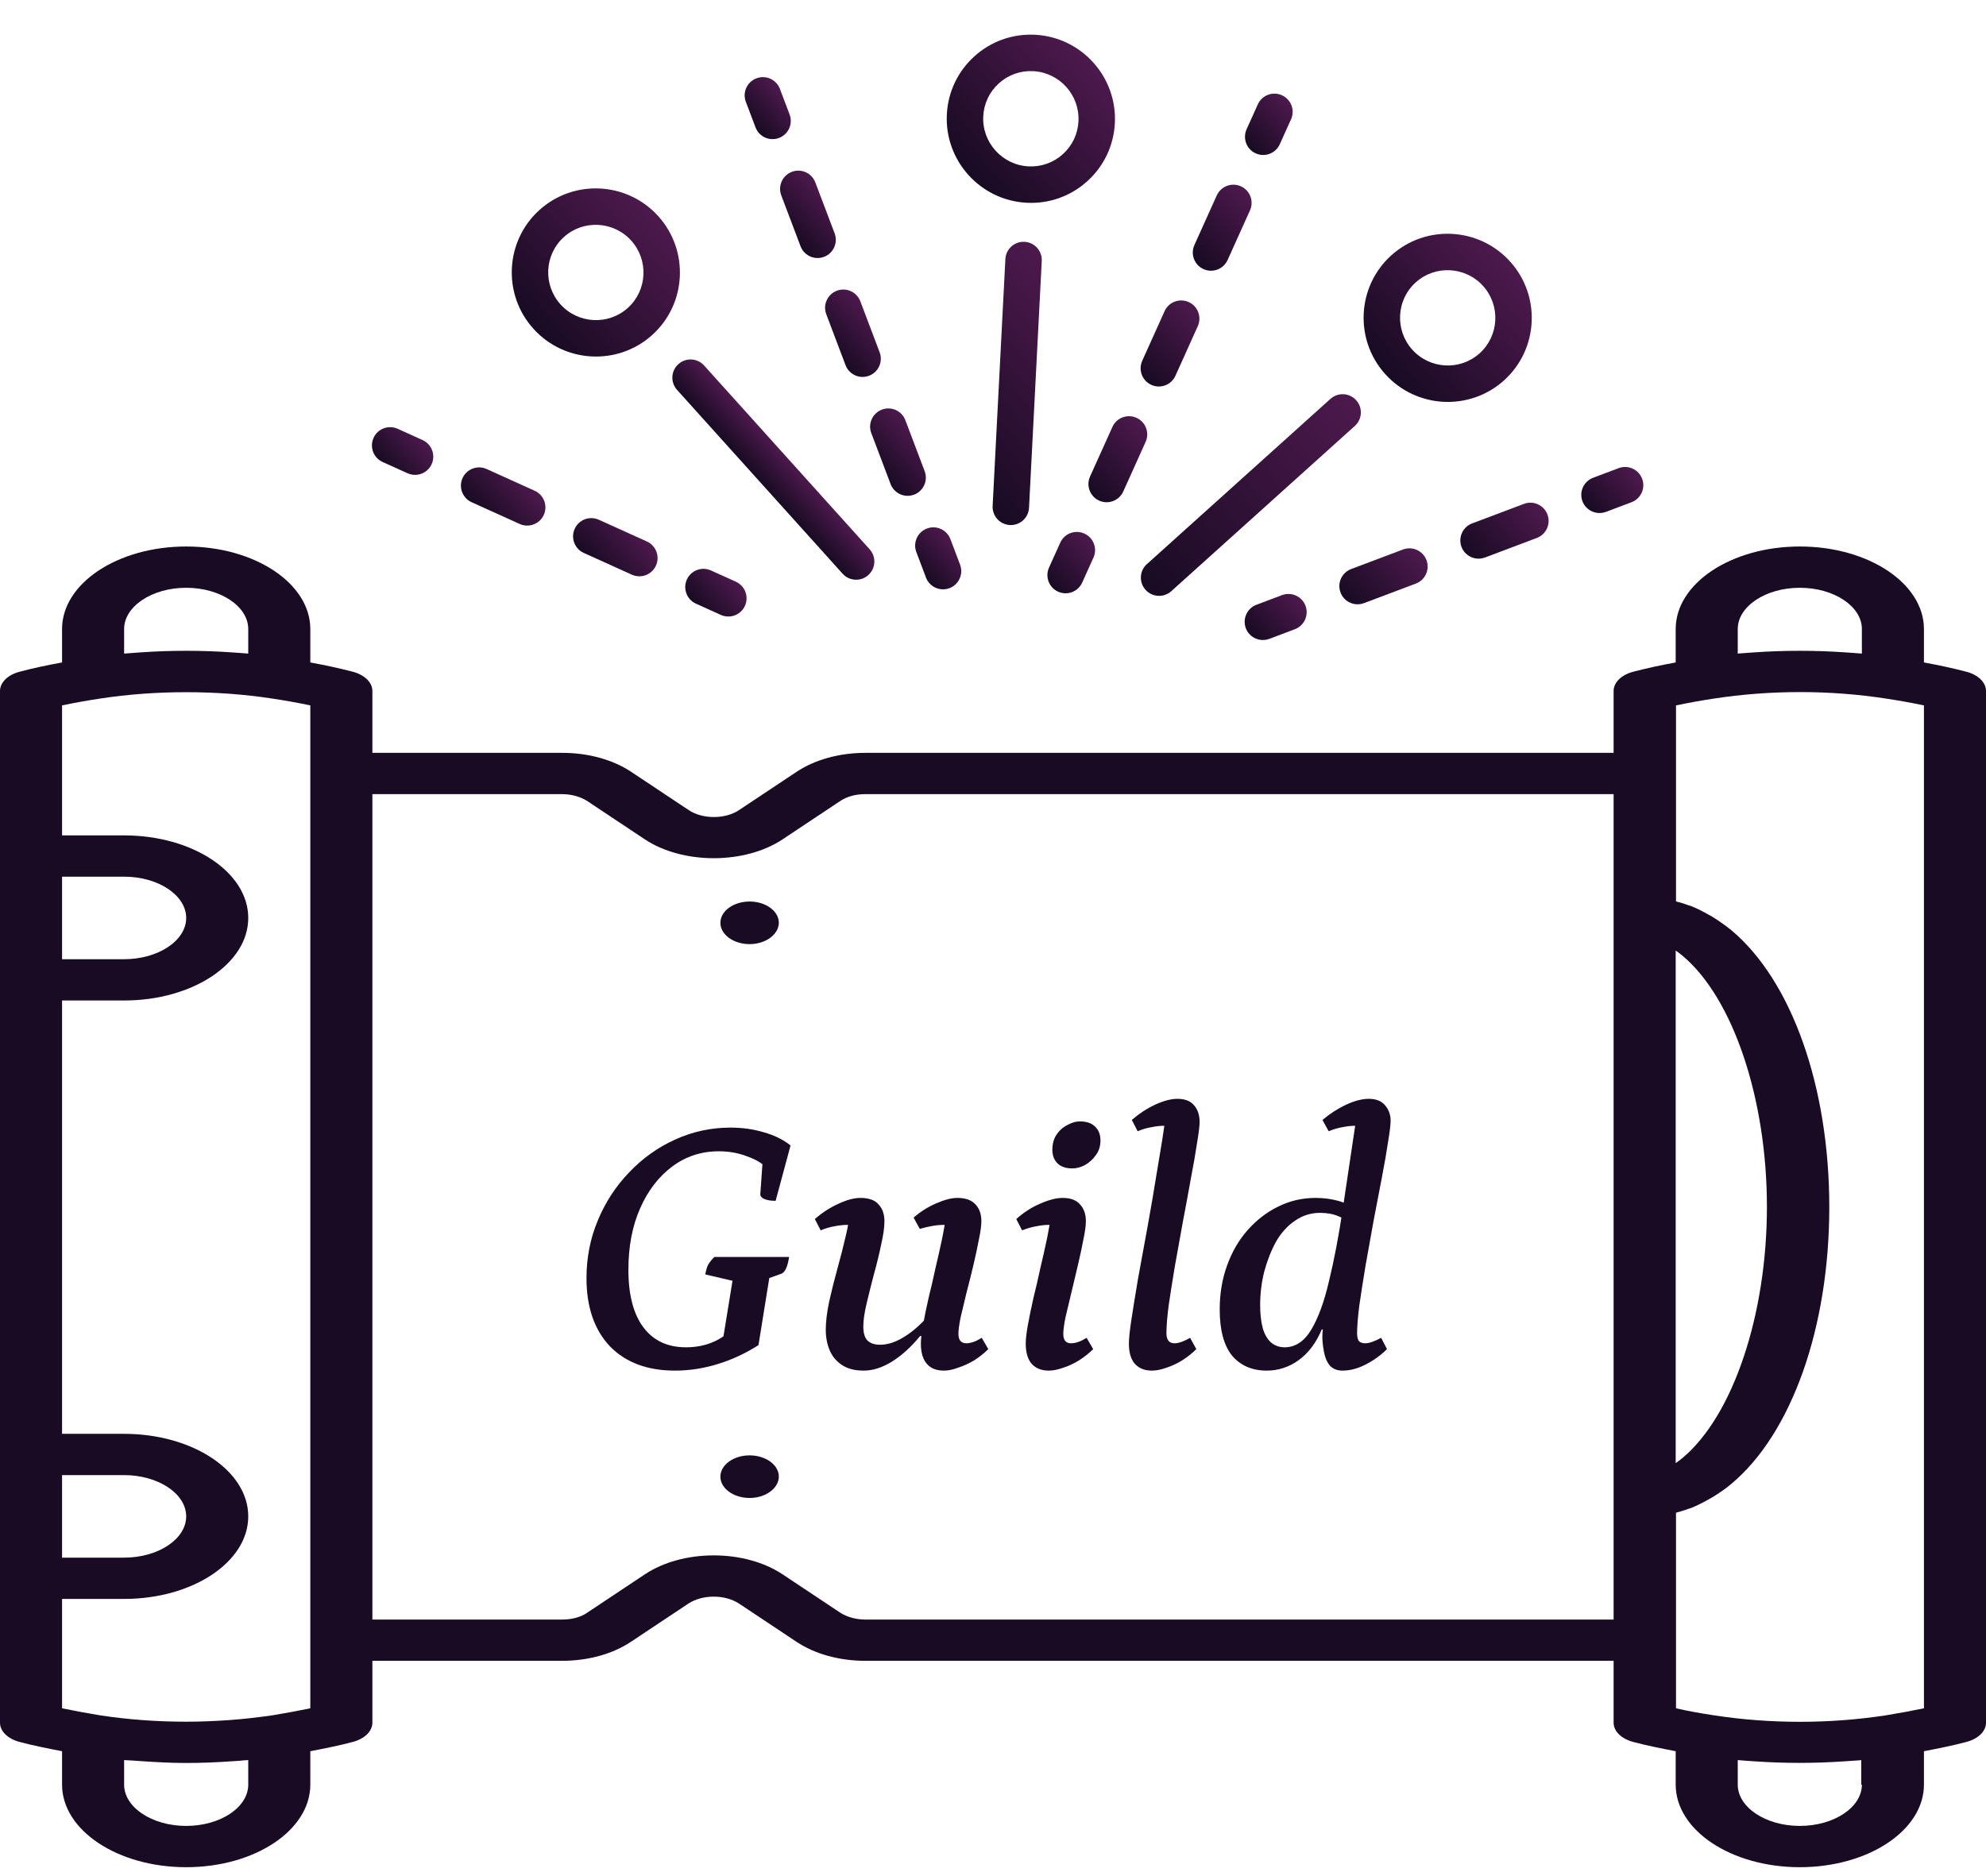 <svg width="109" height="103" viewBox="0 0 109 103" fill="none" xmlns="http://www.w3.org/2000/svg">
<path d="M42.745 81.056C42.745 80.416 42.023 79.892 41.142 79.892C40.26 79.892 39.539 80.416 39.539 81.056V81.067C39.539 81.707 40.26 82.231 41.142 82.231C42.023 82.231 42.745 81.696 42.745 81.056Z" fill="#180B23"/>
<path d="M42.745 50.653C42.745 50.013 42.023 49.489 41.142 49.489C40.26 49.489 39.539 50.013 39.539 50.653V50.665C39.539 51.304 40.26 51.828 41.142 51.828C42.023 51.828 42.745 51.293 42.745 50.653Z" fill="#180B23"/>
<path d="M91.969 34.531V36.366C91.151 36.514 90.368 36.684 89.635 36.876C88.988 37.046 88.562 37.465 88.562 37.93V41.328H47.5C46.069 41.328 44.724 41.702 43.719 42.37L40.551 44.477C39.802 44.976 38.559 44.976 37.809 44.477L34.642 42.37C33.637 41.702 32.291 41.328 30.861 41.328H20.438L20.438 37.93C20.438 37.465 20.012 37.046 19.364 36.876C18.632 36.684 17.849 36.514 17.031 36.366V34.531C17.031 32.028 13.983 30 10.219 30C6.455 30 3.406 32.028 3.406 34.531V36.366C2.589 36.514 1.788 36.684 1.073 36.876C0.426 37.046 0 37.465 0 37.93L0 46.992L0 53.789L0 79.843L0 86.64L0 94.57C0 95.034 0.426 95.454 1.073 95.623C1.788 95.816 2.589 95.975 3.406 96.133V97.968C3.406 100.472 6.455 102.5 10.219 102.5C13.983 102.5 17.031 100.472 17.031 97.968V96.133C17.849 95.975 18.649 95.816 19.364 95.623C20.012 95.454 20.438 95.034 20.438 94.57V91.171H30.844C32.274 91.171 33.62 90.798 34.624 90.129L37.792 88.022C38.167 87.784 38.644 87.648 39.172 87.648C39.7 87.648 40.177 87.784 40.551 88.022L43.719 90.129C44.724 90.798 46.069 91.171 47.5 91.171H88.562V94.57C88.562 95.034 88.988 95.454 89.635 95.623C90.351 95.816 91.151 95.975 91.969 96.133V97.968C91.969 100.472 95.017 102.5 98.781 102.5C102.545 102.5 105.594 100.472 105.594 97.968V96.133C106.411 95.975 107.212 95.816 107.927 95.623C108.574 95.454 109 95.034 109 94.57V37.93C109 37.465 108.574 37.046 107.927 36.876C107.195 36.684 106.411 36.514 105.594 36.366V34.531C105.594 32.028 102.545 30 98.781 30C95.017 30 91.969 32.028 91.969 34.531ZM6.812 34.531C6.812 33.285 8.345 32.266 10.219 32.266C12.092 32.266 13.625 33.285 13.625 34.531V35.879C13.472 35.868 13.335 35.857 13.182 35.845C13.029 35.834 12.859 35.823 12.705 35.811C11.053 35.698 9.384 35.698 7.732 35.811C7.579 35.823 7.426 35.834 7.272 35.845C7.119 35.857 6.966 35.868 6.812 35.879V34.531ZM3.406 48.125H6.812C8.686 48.125 10.219 49.144 10.219 50.391C10.219 51.637 8.686 52.656 6.812 52.656H3.406V48.125ZM3.406 80.976H6.812C8.686 80.976 10.219 81.996 10.219 83.242C10.219 84.488 8.686 85.507 6.812 85.507H3.406V80.976ZM13.625 97.968C13.625 99.214 12.092 100.234 10.219 100.234C8.345 100.234 6.812 99.214 6.812 97.968V96.62C6.949 96.632 7.102 96.632 7.238 96.643C7.409 96.654 7.579 96.666 7.732 96.677C8.567 96.734 9.384 96.779 10.219 96.779C11.053 96.779 11.871 96.745 12.688 96.688C12.859 96.677 13.029 96.666 13.199 96.654C13.335 96.632 13.489 96.632 13.625 96.62V97.968ZM14.953 94.162C14.17 94.275 13.387 94.366 12.603 94.423C11.803 94.479 11.019 94.513 10.219 94.513C8.635 94.513 7.034 94.4 5.484 94.162C4.735 94.037 4.053 93.913 3.406 93.777V87.773H6.812C10.576 87.773 13.625 85.745 13.625 83.242C13.625 80.738 10.576 78.711 6.812 78.711H3.406L3.406 54.922H6.812C10.576 54.922 13.625 52.894 13.625 50.391C13.625 47.887 10.576 45.859 6.812 45.859H3.406V38.723C4.053 38.587 4.735 38.462 5.484 38.349C7.034 38.111 8.618 37.998 10.219 37.998C11.803 37.998 13.404 38.111 14.953 38.349C15.703 38.462 16.384 38.587 17.031 38.723V42.461V90.039V93.777C16.384 93.913 15.703 94.037 14.953 94.162ZM47.5 88.906C46.989 88.906 46.495 88.77 46.121 88.532L42.953 86.425C41.948 85.757 40.602 85.383 39.172 85.383C37.741 85.383 36.396 85.757 35.391 86.425L32.223 88.532C31.866 88.781 31.372 88.906 30.844 88.906H20.438V43.594H30.844C31.355 43.594 31.848 43.73 32.223 43.968L35.391 46.075C37.469 47.456 40.875 47.456 42.953 46.075L46.121 43.968C46.495 43.718 46.972 43.594 47.5 43.594H88.562V50.391V82.109V88.906H47.5ZM91.969 80.319V52.18C92.105 52.271 92.224 52.373 92.343 52.464C95.12 54.786 96.976 60.325 96.976 66.25C96.976 72.174 95.12 77.714 92.343 80.036C92.224 80.127 92.105 80.229 91.969 80.319ZM102.188 97.968C102.188 99.214 100.655 100.234 98.781 100.234C96.908 100.234 95.375 99.214 95.375 97.968V96.62C95.511 96.632 95.665 96.643 95.801 96.654C95.971 96.666 96.141 96.677 96.295 96.688C97.93 96.802 99.599 96.802 101.234 96.688C101.404 96.677 101.574 96.666 101.728 96.654C101.864 96.643 102.017 96.643 102.153 96.62V97.968H102.188ZM105.594 93.777C104.947 93.913 104.265 94.037 103.516 94.162C100.416 94.638 97.146 94.638 94.064 94.162C93.314 94.049 92.616 93.924 91.986 93.777V90.039V83.038C92.241 82.981 92.48 82.891 92.718 82.811C92.735 82.8 92.752 82.8 92.769 82.8C93.11 82.664 93.451 82.494 93.791 82.302C93.876 82.256 93.961 82.2 94.047 82.154C94.37 81.95 94.711 81.724 95.017 81.463C98.338 78.688 100.399 72.865 100.399 66.261C100.399 59.657 98.338 53.834 95.017 51.059C94.694 50.798 94.37 50.572 94.047 50.368C93.961 50.311 93.876 50.266 93.791 50.221C93.451 50.028 93.127 49.858 92.769 49.722C92.752 49.711 92.735 49.711 92.718 49.711C92.48 49.62 92.224 49.541 91.986 49.484V42.461V38.723C92.633 38.587 93.314 38.462 94.064 38.349C97.163 37.873 100.433 37.873 103.516 38.349C104.265 38.462 104.947 38.587 105.594 38.723V93.777ZM102.188 34.531V35.879C102.034 35.868 101.898 35.857 101.745 35.845C101.591 35.834 101.421 35.823 101.268 35.811C99.616 35.698 97.947 35.698 96.295 35.811C96.141 35.823 95.988 35.834 95.818 35.845C95.665 35.857 95.528 35.868 95.375 35.879V34.531C95.375 33.285 96.908 32.266 98.781 32.266C100.655 32.266 102.188 33.285 102.188 34.531Z" fill="#180B23"/>
<path d="M73.02 21.897L62.947 30.967C62.536 31.336 62.503 31.968 62.873 32.379C63.242 32.79 63.874 32.823 64.285 32.453L74.358 23.383C74.769 23.013 74.802 22.381 74.432 21.971C74.062 21.56 73.43 21.527 73.02 21.897Z" fill="url(#paint0_linear_1673_3)"/>
<path d="M82.547 20.881C84.437 19.179 84.589 16.254 82.884 14.361C81.179 12.467 78.254 12.312 76.364 14.014C74.473 15.717 74.321 18.642 76.026 20.535C77.731 22.429 80.656 22.584 82.547 20.881ZM77.513 19.197C76.546 18.124 76.631 16.465 77.702 15.501C78.773 14.536 80.431 14.626 81.398 15.699C82.364 16.772 82.28 18.43 81.208 19.395C80.137 20.36 78.479 20.27 77.513 19.197Z" fill="url(#paint1_linear_1673_3)"/>
<path d="M54.736 28.492C54.907 28.682 55.151 28.808 55.428 28.822C55.979 28.85 56.449 28.426 56.477 27.874L57.176 14.325C57.205 13.775 56.781 13.303 56.229 13.275C55.677 13.247 55.207 13.67 55.179 14.222L54.48 27.772C54.466 28.046 54.564 28.302 54.736 28.492Z" fill="url(#paint2_linear_1673_3)"/>
<path d="M61.188 6.763C61.32 4.222 59.359 2.043 56.818 1.909C55.585 1.843 54.403 2.261 53.486 3.086C52.57 3.911 52.031 5.043 51.967 6.275C51.901 7.546 52.359 8.726 53.151 9.605C53.942 10.484 55.068 11.062 56.338 11.13C57.571 11.196 58.753 10.778 59.669 9.953C60.586 9.128 61.125 7.995 61.188 6.763ZM56.445 9.133C55.003 9.055 53.89 7.82 53.965 6.378C54.001 5.681 54.306 5.039 54.825 4.572C55.343 4.105 56.013 3.869 56.711 3.906C57.432 3.944 58.07 4.272 58.52 4.771C58.968 5.27 59.228 5.939 59.191 6.66C59.155 7.358 58.85 7.999 58.331 8.466C57.812 8.933 57.142 9.17 56.445 9.133Z" fill="url(#paint3_linear_1673_3)"/>
<path d="M47.657 31.567C48.068 31.198 48.101 30.566 47.731 30.155L38.645 20.064C38.275 19.653 37.643 19.62 37.233 19.99C36.822 20.36 36.789 20.991 37.159 21.402L46.245 31.493C46.615 31.904 47.247 31.937 47.657 31.567Z" fill="url(#paint4_linear_1673_3)"/>
<path d="M35.794 18.391C37.684 16.689 37.836 13.764 36.131 11.87C34.426 9.977 31.501 9.822 29.611 11.524C27.72 13.226 27.569 16.151 29.274 18.045C30.979 19.938 33.903 20.093 35.794 18.391ZM30.76 16.707C29.794 15.633 29.878 13.975 30.949 13.011C32.02 12.046 33.678 12.135 34.645 13.209C35.611 14.282 35.527 15.94 34.456 16.905C33.384 17.869 31.726 17.78 30.76 16.707Z" fill="url(#paint5_linear_1673_3)"/>
<path d="M68.377 34.488C68.422 34.608 68.488 34.714 68.569 34.804C68.836 35.101 69.269 35.22 69.666 35.07L71.069 34.54C71.586 34.346 71.846 33.768 71.651 33.252C71.457 32.738 70.879 32.474 70.362 32.67L68.959 33.199C68.443 33.394 68.182 33.971 68.377 34.488Z" fill="url(#paint6_linear_1673_3)"/>
<path d="M73.766 32.843C74.033 33.14 74.466 33.259 74.863 33.109L77.708 32.036C78.225 31.841 78.485 31.264 78.291 30.748C78.093 30.231 77.519 29.97 77.002 30.165L74.157 31.238C73.64 31.432 73.379 32.01 73.574 32.526C73.62 32.646 73.685 32.753 73.766 32.843Z" fill="url(#paint7_linear_1673_3)"/>
<path d="M80.405 30.338C80.673 30.635 81.105 30.754 81.502 30.604L84.347 29.531C84.864 29.337 85.124 28.759 84.93 28.243C84.733 27.725 84.158 27.465 83.641 27.66L80.796 28.733C80.279 28.927 80.019 29.505 80.213 30.021C80.259 30.141 80.324 30.248 80.405 30.338Z" fill="url(#paint8_linear_1673_3)"/>
<path d="M87.045 27.833C87.312 28.13 87.744 28.249 88.141 28.099L89.544 27.57C90.061 27.376 90.322 26.798 90.128 26.282C89.931 25.765 89.356 25.504 88.838 25.699L87.435 26.228C86.918 26.423 86.658 27 86.852 27.517C86.898 27.637 86.963 27.743 87.045 27.833Z" fill="url(#paint9_linear_1673_3)"/>
<path d="M57.574 31.158C57.405 31.53 57.485 31.953 57.742 32.239C57.832 32.338 57.944 32.422 58.074 32.48C58.578 32.708 59.17 32.483 59.397 31.979L60.013 30.612C60.24 30.11 60.019 29.517 59.513 29.29C59.009 29.062 58.417 29.287 58.191 29.791L57.574 31.158Z" fill="url(#paint10_linear_1673_3)"/>
<path d="M68.604 11.55C68.831 11.047 68.61 10.455 68.104 10.227C67.6 10.001 67.008 10.225 66.781 10.728L65.554 13.451C65.385 13.824 65.465 14.246 65.722 14.532C65.812 14.631 65.924 14.715 66.054 14.773C66.558 15 67.15 14.776 67.376 14.273L68.604 11.55Z" fill="url(#paint11_linear_1673_3)"/>
<path d="M59.995 27.241C60.084 27.34 60.196 27.423 60.326 27.482C60.83 27.709 61.422 27.485 61.649 26.981L62.876 24.258C63.104 23.756 62.881 23.163 62.376 22.936C61.873 22.709 61.28 22.933 61.054 23.437L59.826 26.16C59.657 26.532 59.737 26.955 59.995 27.241Z" fill="url(#paint12_linear_1673_3)"/>
<path d="M63.917 17.083L62.69 19.806C62.522 20.179 62.601 20.601 62.859 20.887C62.948 20.986 63.06 21.069 63.191 21.128C63.694 21.355 64.287 21.131 64.513 20.627L65.74 17.904C65.966 17.4 65.745 16.808 65.239 16.581C64.735 16.355 64.143 16.579 63.917 17.083Z" fill="url(#paint13_linear_1673_3)"/>
<path d="M70.857 6.551C71.084 6.05 70.863 5.457 70.357 5.229C69.853 5.002 69.261 5.226 69.034 5.73L68.418 7.097C68.249 7.469 68.329 7.892 68.586 8.178C68.676 8.277 68.787 8.361 68.918 8.419C69.421 8.646 70.014 8.422 70.24 7.918L70.857 6.551Z" fill="url(#paint14_linear_1673_3)"/>
<path d="M50.292 30.304L50.823 31.706C50.868 31.826 50.933 31.931 51.014 32.021C51.282 32.319 51.715 32.437 52.112 32.287C52.628 32.091 52.888 31.514 52.693 30.997L52.162 29.595C51.967 29.079 51.39 28.817 50.873 29.014C50.357 29.21 50.097 29.787 50.292 30.304Z" fill="url(#paint15_linear_1673_3)"/>
<path d="M48.88 26.573C48.925 26.693 48.99 26.798 49.071 26.888C49.339 27.186 49.772 27.305 50.168 27.154C50.685 26.958 50.945 26.381 50.749 25.865L49.691 23.068C49.497 22.55 48.918 22.29 48.402 22.487C47.886 22.682 47.625 23.259 47.821 23.776L48.88 26.573Z" fill="url(#paint16_linear_1673_3)"/>
<path d="M45.93 15.96C45.414 16.156 45.154 16.733 45.349 17.25L46.408 20.047C46.453 20.166 46.519 20.272 46.6 20.362C46.868 20.659 47.3 20.778 47.697 20.627C48.213 20.432 48.474 19.854 48.278 19.338L47.219 16.541C47.025 16.024 46.447 15.764 45.93 15.96Z" fill="url(#paint17_linear_1673_3)"/>
<path d="M43.46 9.433C42.944 9.629 42.684 10.206 42.879 10.723L43.938 13.519C43.983 13.639 44.048 13.744 44.129 13.834C44.397 14.132 44.83 14.251 45.227 14.1C45.743 13.904 46.003 13.327 45.808 12.81L44.749 10.014C44.554 9.498 43.977 9.236 43.46 9.433Z" fill="url(#paint18_linear_1673_3)"/>
<path d="M41.467 6.993C41.512 7.112 41.577 7.218 41.658 7.308C41.926 7.605 42.359 7.724 42.756 7.573C43.272 7.377 43.532 6.8 43.337 6.284L42.805 4.88C42.61 4.364 42.033 4.103 41.516 4.3C41 4.496 40.739 5.073 40.935 5.589L41.467 6.993Z" fill="url(#paint19_linear_1673_3)"/>
<path d="M40.387 31.933L39.02 31.315C38.517 31.088 37.924 31.311 37.697 31.814C37.529 32.188 37.607 32.61 37.865 32.897C37.955 32.996 38.066 33.079 38.196 33.138L39.562 33.755C40.066 33.982 40.658 33.759 40.886 33.256C41.113 32.753 40.892 32.164 40.387 31.933Z" fill="url(#paint20_linear_1673_3)"/>
<path d="M25.554 27.328C25.643 27.428 25.755 27.51 25.884 27.569L28.523 28.763C29.026 28.991 29.619 28.767 29.846 28.264C30.074 27.762 29.852 27.172 29.347 26.941L26.709 25.747C26.206 25.519 25.613 25.743 25.385 26.246C25.216 26.619 25.296 27.042 25.554 27.328Z" fill="url(#paint21_linear_1673_3)"/>
<path d="M35.502 29.724L32.864 28.531C32.361 28.303 31.768 28.526 31.541 29.03C31.372 29.403 31.451 29.826 31.709 30.112C31.799 30.212 31.91 30.294 32.04 30.353L34.678 31.547C35.181 31.774 35.774 31.551 36.002 31.048C36.229 30.546 36.008 29.955 35.502 29.724Z" fill="url(#paint22_linear_1673_3)"/>
<path d="M23.192 24.157L21.825 23.538C21.322 23.311 20.729 23.534 20.502 24.038C20.333 24.41 20.412 24.833 20.67 25.12C20.76 25.219 20.871 25.302 21.001 25.361L22.367 25.979C22.871 26.207 23.463 25.983 23.691 25.48C23.918 24.978 23.697 24.387 23.192 24.157Z" fill="url(#paint23_linear_1673_3)"/>
<path d="M34.489 69.7C34.489 71.073 34.762 72.127 35.309 72.86C35.856 73.593 36.636 73.96 37.649 73.96C38.662 73.96 39.509 73.627 40.189 72.96L39.629 73.84L40.289 69.78L40.509 70.38L38.709 69.96C38.749 69.733 38.802 69.553 38.869 69.42C38.949 69.287 39.062 69.147 39.209 69H43.309C43.229 69.533 43.089 69.84 42.889 69.92L41.769 70.32L42.289 69.74L41.629 73.84C40.922 74.293 40.176 74.64 39.389 74.88C38.616 75.12 37.836 75.24 37.049 75.24C35.529 75.24 34.336 74.793 33.469 73.9C32.616 72.993 32.189 71.747 32.189 70.16C32.189 69.04 32.396 67.987 32.809 67C33.222 66 33.796 65.12 34.529 64.36C35.262 63.587 36.102 62.987 37.049 62.56C38.009 62.12 39.022 61.9 40.089 61.9C40.742 61.9 41.356 61.987 41.929 62.16C42.502 62.32 42.989 62.56 43.389 62.88L42.569 65.92C42.316 65.92 42.109 65.887 41.949 65.82C41.802 65.753 41.729 65.667 41.729 65.56L41.869 63.56L42.149 64.18C41.882 63.887 41.502 63.653 41.009 63.48C40.529 63.293 40.009 63.2 39.449 63.2C38.489 63.2 37.636 63.48 36.889 64.04C36.142 64.6 35.556 65.367 35.129 66.34C34.702 67.313 34.489 68.433 34.489 69.7ZM47.402 75.24C46.922 75.24 46.529 75.14 46.222 74.94C45.915 74.74 45.688 74.473 45.542 74.14C45.395 73.793 45.322 73.413 45.322 73C45.322 72.573 45.382 72.067 45.502 71.48C45.635 70.88 45.788 70.267 45.962 69.64C46.135 69.013 46.282 68.44 46.402 67.92C46.535 67.387 46.602 66.973 46.602 66.68L47.262 67.38C47.169 67.34 47.062 67.307 46.942 67.28C46.822 67.253 46.675 67.24 46.502 67.24C46.275 67.24 46.035 67.267 45.782 67.32C45.542 67.36 45.295 67.433 45.042 67.54L44.722 66.92C45.135 66.56 45.569 66.28 46.022 66.08C46.475 65.867 46.875 65.76 47.222 65.76C47.688 65.76 48.022 65.88 48.222 66.12C48.435 66.347 48.542 66.653 48.542 67.04C48.542 67.373 48.482 67.8 48.362 68.32C48.255 68.84 48.122 69.387 47.962 69.96C47.815 70.52 47.682 71.053 47.562 71.56C47.442 72.067 47.382 72.487 47.382 72.82C47.382 73.167 47.455 73.42 47.602 73.58C47.762 73.74 47.995 73.82 48.302 73.82C48.688 73.82 49.089 73.7 49.502 73.46C49.928 73.22 50.362 72.867 50.802 72.4L51.062 73.34H50.502C50.008 73.94 49.495 74.407 48.962 74.74C48.428 75.073 47.908 75.24 47.402 75.24ZM51.802 75.24C51.389 75.24 51.075 75.113 50.862 74.86C50.648 74.607 50.542 74.24 50.542 73.76C50.542 73.507 50.582 73.16 50.662 72.72C50.742 72.28 50.842 71.793 50.962 71.26C51.095 70.727 51.222 70.18 51.342 69.62C51.475 69.06 51.595 68.527 51.702 68.02C51.809 67.5 51.882 67.053 51.922 66.68L52.582 67.38C52.489 67.34 52.382 67.307 52.262 67.28C52.142 67.253 51.989 67.24 51.802 67.24C51.602 67.24 51.389 67.26 51.162 67.3C50.935 67.34 50.709 67.393 50.482 67.46L50.142 66.84C50.529 66.507 50.942 66.247 51.382 66.06C51.835 65.86 52.222 65.76 52.542 65.76C52.995 65.76 53.328 65.88 53.542 66.12C53.755 66.347 53.862 66.653 53.862 67.04C53.862 67.28 53.815 67.62 53.722 68.06C53.642 68.487 53.542 68.953 53.422 69.46C53.302 69.967 53.175 70.473 53.042 70.98C52.922 71.473 52.815 71.92 52.722 72.32C52.642 72.72 52.602 73.02 52.602 73.22C52.602 73.567 52.748 73.74 53.042 73.74C53.162 73.74 53.295 73.713 53.442 73.66C53.589 73.607 53.735 73.533 53.882 73.44L54.242 74.06C54.015 74.287 53.755 74.493 53.462 74.68C53.169 74.853 52.875 74.987 52.582 75.08C52.302 75.187 52.042 75.24 51.802 75.24ZM57.557 75.24C57.157 75.24 56.844 75.113 56.617 74.86C56.404 74.607 56.297 74.24 56.297 73.76C56.297 73.507 56.337 73.16 56.417 72.72C56.498 72.28 56.597 71.793 56.718 71.26C56.851 70.727 56.977 70.18 57.097 69.62C57.231 69.06 57.351 68.527 57.458 68.02C57.564 67.5 57.638 67.053 57.678 66.68L58.318 67.38C58.251 67.34 58.151 67.307 58.017 67.28C57.884 67.253 57.731 67.24 57.557 67.24C57.344 67.24 57.111 67.267 56.858 67.32C56.617 67.36 56.364 67.433 56.097 67.54L55.778 66.92C56.178 66.56 56.611 66.28 57.078 66.08C57.557 65.867 57.971 65.76 58.318 65.76C58.758 65.76 59.078 65.88 59.278 66.12C59.491 66.347 59.597 66.653 59.597 67.04C59.597 67.28 59.551 67.62 59.458 68.06C59.377 68.487 59.278 68.953 59.157 69.46C59.038 69.967 58.917 70.473 58.797 70.98C58.678 71.473 58.571 71.92 58.477 72.32C58.398 72.72 58.358 73.02 58.358 73.22C58.358 73.567 58.498 73.74 58.778 73.74C58.911 73.74 59.051 73.713 59.197 73.66C59.344 73.607 59.491 73.533 59.638 73.44L59.998 74.06C59.771 74.287 59.511 74.493 59.218 74.68C58.938 74.853 58.651 74.987 58.358 75.08C58.064 75.187 57.797 75.24 57.557 75.24ZM58.858 64.14C58.498 64.14 58.224 64.047 58.038 63.86C57.851 63.673 57.758 63.427 57.758 63.12C57.758 62.8 57.831 62.527 57.977 62.3C58.138 62.06 58.337 61.88 58.578 61.76C58.818 61.627 59.044 61.56 59.258 61.56C59.631 61.56 59.911 61.653 60.097 61.84C60.297 62.027 60.398 62.28 60.398 62.6C60.398 62.92 60.311 63.193 60.138 63.42C59.977 63.647 59.778 63.827 59.538 63.96C59.311 64.08 59.084 64.14 58.858 64.14ZM63.219 75.24C62.819 75.24 62.506 75.113 62.279 74.86C62.066 74.607 61.959 74.24 61.959 73.76C61.959 73.48 62.006 73.033 62.099 72.42C62.193 71.807 62.313 71.067 62.459 70.2C62.619 69.32 62.793 68.373 62.979 67.36C63.166 66.333 63.346 65.28 63.519 64.2C63.706 63.12 63.873 62.067 64.019 61.04L64.659 61.96C64.566 61.907 64.453 61.867 64.319 61.84C64.199 61.813 64.053 61.8 63.879 61.8C63.666 61.8 63.433 61.827 63.179 61.88C62.939 61.92 62.693 61.993 62.439 62.1L62.119 61.48C62.519 61.133 62.946 60.853 63.399 60.64C63.866 60.427 64.273 60.32 64.619 60.32C65.033 60.32 65.339 60.44 65.539 60.68C65.739 60.907 65.839 61.213 65.839 61.6C65.839 61.813 65.793 62.193 65.699 62.74C65.619 63.287 65.506 63.94 65.359 64.7C65.226 65.447 65.079 66.24 64.919 67.08C64.773 67.907 64.626 68.72 64.479 69.52C64.346 70.32 64.233 71.04 64.139 71.68C64.059 72.307 64.019 72.807 64.019 73.18C64.019 73.553 64.166 73.74 64.459 73.74C64.579 73.74 64.713 73.713 64.859 73.66C65.006 73.607 65.159 73.533 65.319 73.44L65.659 74.06C65.433 74.287 65.173 74.493 64.879 74.68C64.599 74.853 64.313 74.987 64.019 75.08C63.726 75.187 63.459 75.24 63.219 75.24ZM69.523 75.24C68.723 75.24 68.09 74.967 67.623 74.42C67.17 73.86 66.943 73.013 66.943 71.88C66.943 71.013 67.077 70.213 67.343 69.48C67.61 68.733 67.983 68.087 68.463 67.54C68.957 66.98 69.517 66.547 70.143 66.24C70.783 65.92 71.47 65.76 72.203 65.76C72.643 65.76 73.057 65.813 73.443 65.92C73.83 66.027 74.183 66.2 74.503 66.44L74.263 67.12C74.01 67 73.737 66.88 73.443 66.76C73.163 66.64 72.83 66.58 72.443 66.58C71.937 66.58 71.477 66.727 71.063 67.02C70.65 67.3 70.303 67.687 70.023 68.18C69.757 68.673 69.543 69.22 69.383 69.82C69.237 70.407 69.163 71.013 69.163 71.64C69.163 72.133 69.21 72.553 69.303 72.9C69.397 73.233 69.543 73.493 69.743 73.68C69.957 73.867 70.21 73.96 70.503 73.96C71.09 73.96 71.577 73.64 71.963 73C72.35 72.36 72.677 71.467 72.943 70.32C73.223 69.173 73.477 67.84 73.703 66.32C73.93 64.787 74.177 63.133 74.443 61.36L75.163 61.96C75.057 61.907 74.937 61.867 74.803 61.84C74.67 61.813 74.523 61.8 74.363 61.8C74.15 61.8 73.917 61.827 73.663 61.88C73.423 61.92 73.177 61.993 72.923 62.1L72.583 61.48C72.997 61.133 73.43 60.853 73.883 60.64C74.35 60.427 74.763 60.32 75.123 60.32C75.523 60.32 75.823 60.44 76.023 60.68C76.223 60.92 76.323 61.2 76.323 61.52C76.323 61.733 76.277 62.12 76.183 62.68C76.103 63.227 75.99 63.88 75.843 64.64C75.697 65.387 75.543 66.187 75.383 67.04C75.237 67.88 75.09 68.7 74.943 69.5C74.81 70.3 74.697 71.027 74.603 71.68C74.523 72.32 74.483 72.827 74.483 73.2C74.483 73.387 74.517 73.527 74.583 73.62C74.663 73.7 74.777 73.74 74.923 73.74C75.043 73.74 75.177 73.713 75.323 73.66C75.47 73.607 75.63 73.533 75.803 73.44L76.123 74.06C75.79 74.393 75.403 74.673 74.963 74.9C74.523 75.127 74.097 75.24 73.683 75.24C73.39 75.24 73.157 75.147 72.983 74.96C72.823 74.76 72.717 74.507 72.663 74.2C72.623 73.987 72.597 73.787 72.583 73.6C72.57 73.4 72.577 73.193 72.603 72.98H72.543C72.237 73.713 71.817 74.273 71.283 74.66C70.75 75.047 70.163 75.24 69.523 75.24Z" fill="#180B23"/>
<defs>
<linearGradient id="paint0_linear_1673_3" x1="74.432" y1="21.971" x2="62.873" y2="32.379" gradientUnits="userSpaceOnUse">
<stop stop-color="#4D194D"/>
<stop offset="1" stop-color="#180B23"/>
</linearGradient>
<linearGradient id="paint1_linear_1673_3" x1="82.884" y1="14.361" x2="76.026" y2="20.535" gradientUnits="userSpaceOnUse">
<stop stop-color="#4D194D"/>
<stop offset="1" stop-color="#180B23"/>
</linearGradient>
<linearGradient id="paint2_linear_1673_3" x1="60.133" y1="17.172" x2="51.523" y2="24.924" gradientUnits="userSpaceOnUse">
<stop stop-color="#4D194D"/>
<stop offset="1" stop-color="#180B23"/>
</linearGradient>
<linearGradient id="paint3_linear_1673_3" x1="60.005" y1="3.433" x2="53.151" y2="9.605" gradientUnits="userSpaceOnUse">
<stop stop-color="#4D194D"/>
<stop offset="1" stop-color="#180B23"/>
</linearGradient>
<linearGradient id="paint4_linear_1673_3" x1="43.188" y1="25.11" x2="41.702" y2="26.448" gradientUnits="userSpaceOnUse">
<stop stop-color="#4D194D"/>
<stop offset="1" stop-color="#180B23"/>
</linearGradient>
<linearGradient id="paint5_linear_1673_3" x1="36.131" y1="11.87" x2="29.274" y2="18.045" gradientUnits="userSpaceOnUse">
<stop stop-color="#4D194D"/>
<stop offset="1" stop-color="#180B23"/>
</linearGradient>
<linearGradient id="paint6_linear_1673_3" x1="71.276" y1="32.734" x2="68.751" y2="35.007" gradientUnits="userSpaceOnUse">
<stop stop-color="#4D194D"/>
<stop offset="1" stop-color="#180B23"/>
</linearGradient>
<linearGradient id="paint7_linear_1673_3" x1="77.728" y1="30.02" x2="74.136" y2="33.254" gradientUnits="userSpaceOnUse">
<stop stop-color="#4D194D"/>
<stop offset="1" stop-color="#180B23"/>
</linearGradient>
<linearGradient id="paint8_linear_1673_3" x1="84.367" y1="27.515" x2="80.775" y2="30.749" gradientUnits="userSpaceOnUse">
<stop stop-color="#4D194D"/>
<stop offset="1" stop-color="#180B23"/>
</linearGradient>
<linearGradient id="paint9_linear_1673_3" x1="89.752" y1="25.763" x2="87.227" y2="28.036" gradientUnits="userSpaceOnUse">
<stop stop-color="#4D194D"/>
<stop offset="1" stop-color="#180B23"/>
</linearGradient>
<linearGradient id="paint10_linear_1673_3" x1="60.047" y1="29.756" x2="57.54" y2="32.014" gradientUnits="userSpaceOnUse">
<stop stop-color="#4D194D"/>
<stop offset="1" stop-color="#180B23"/>
</linearGradient>
<linearGradient id="paint11_linear_1673_3" x1="68.838" y1="10.916" x2="65.32" y2="14.085" gradientUnits="userSpaceOnUse">
<stop stop-color="#4D194D"/>
<stop offset="1" stop-color="#180B23"/>
</linearGradient>
<linearGradient id="paint12_linear_1673_3" x1="63.111" y1="23.625" x2="59.592" y2="26.793" gradientUnits="userSpaceOnUse">
<stop stop-color="#4D194D"/>
<stop offset="1" stop-color="#180B23"/>
</linearGradient>
<linearGradient id="paint13_linear_1673_3" x1="65.975" y1="17.27" x2="62.456" y2="20.439" gradientUnits="userSpaceOnUse">
<stop stop-color="#4D194D"/>
<stop offset="1" stop-color="#180B23"/>
</linearGradient>
<linearGradient id="paint14_linear_1673_3" x1="70.891" y1="5.695" x2="68.384" y2="7.953" gradientUnits="userSpaceOnUse">
<stop stop-color="#4D194D"/>
<stop offset="1" stop-color="#180B23"/>
</linearGradient>
<linearGradient id="paint15_linear_1673_3" x1="52.438" y1="29.799" x2="50.547" y2="31.502" gradientUnits="userSpaceOnUse">
<stop stop-color="#4D194D"/>
<stop offset="1" stop-color="#180B23"/>
</linearGradient>
<linearGradient id="paint16_linear_1673_3" x1="50.432" y1="23.788" x2="48.138" y2="25.853" gradientUnits="userSpaceOnUse">
<stop stop-color="#4D194D"/>
<stop offset="1" stop-color="#180B23"/>
</linearGradient>
<linearGradient id="paint17_linear_1673_3" x1="47.96" y1="17.261" x2="45.667" y2="19.326" gradientUnits="userSpaceOnUse">
<stop stop-color="#4D194D"/>
<stop offset="1" stop-color="#180B23"/>
</linearGradient>
<linearGradient id="paint18_linear_1673_3" x1="45.49" y1="10.734" x2="43.197" y2="12.799" gradientUnits="userSpaceOnUse">
<stop stop-color="#4D194D"/>
<stop offset="1" stop-color="#180B23"/>
</linearGradient>
<linearGradient id="paint19_linear_1673_3" x1="43.082" y1="5.085" x2="41.19" y2="6.788" gradientUnits="userSpaceOnUse">
<stop stop-color="#4D194D"/>
<stop offset="1" stop-color="#180B23"/>
</linearGradient>
<linearGradient id="paint20_linear_1673_3" x1="40.258" y1="31.665" x2="38.324" y2="33.406" gradientUnits="userSpaceOnUse">
<stop stop-color="#4D194D"/>
<stop offset="1" stop-color="#180B23"/>
</linearGradient>
<linearGradient id="paint21_linear_1673_3" x1="28.791" y1="26.197" x2="26.441" y2="28.313" gradientUnits="userSpaceOnUse">
<stop stop-color="#4D194D"/>
<stop offset="1" stop-color="#180B23"/>
</linearGradient>
<linearGradient id="paint22_linear_1673_3" x1="34.946" y1="28.981" x2="32.596" y2="31.097" gradientUnits="userSpaceOnUse">
<stop stop-color="#4D194D"/>
<stop offset="1" stop-color="#180B23"/>
</linearGradient>
<linearGradient id="paint23_linear_1673_3" x1="23.063" y1="23.888" x2="21.129" y2="25.63" gradientUnits="userSpaceOnUse">
<stop stop-color="#4D194D"/>
<stop offset="1" stop-color="#180B23"/>
</linearGradient>
</defs>
</svg>

